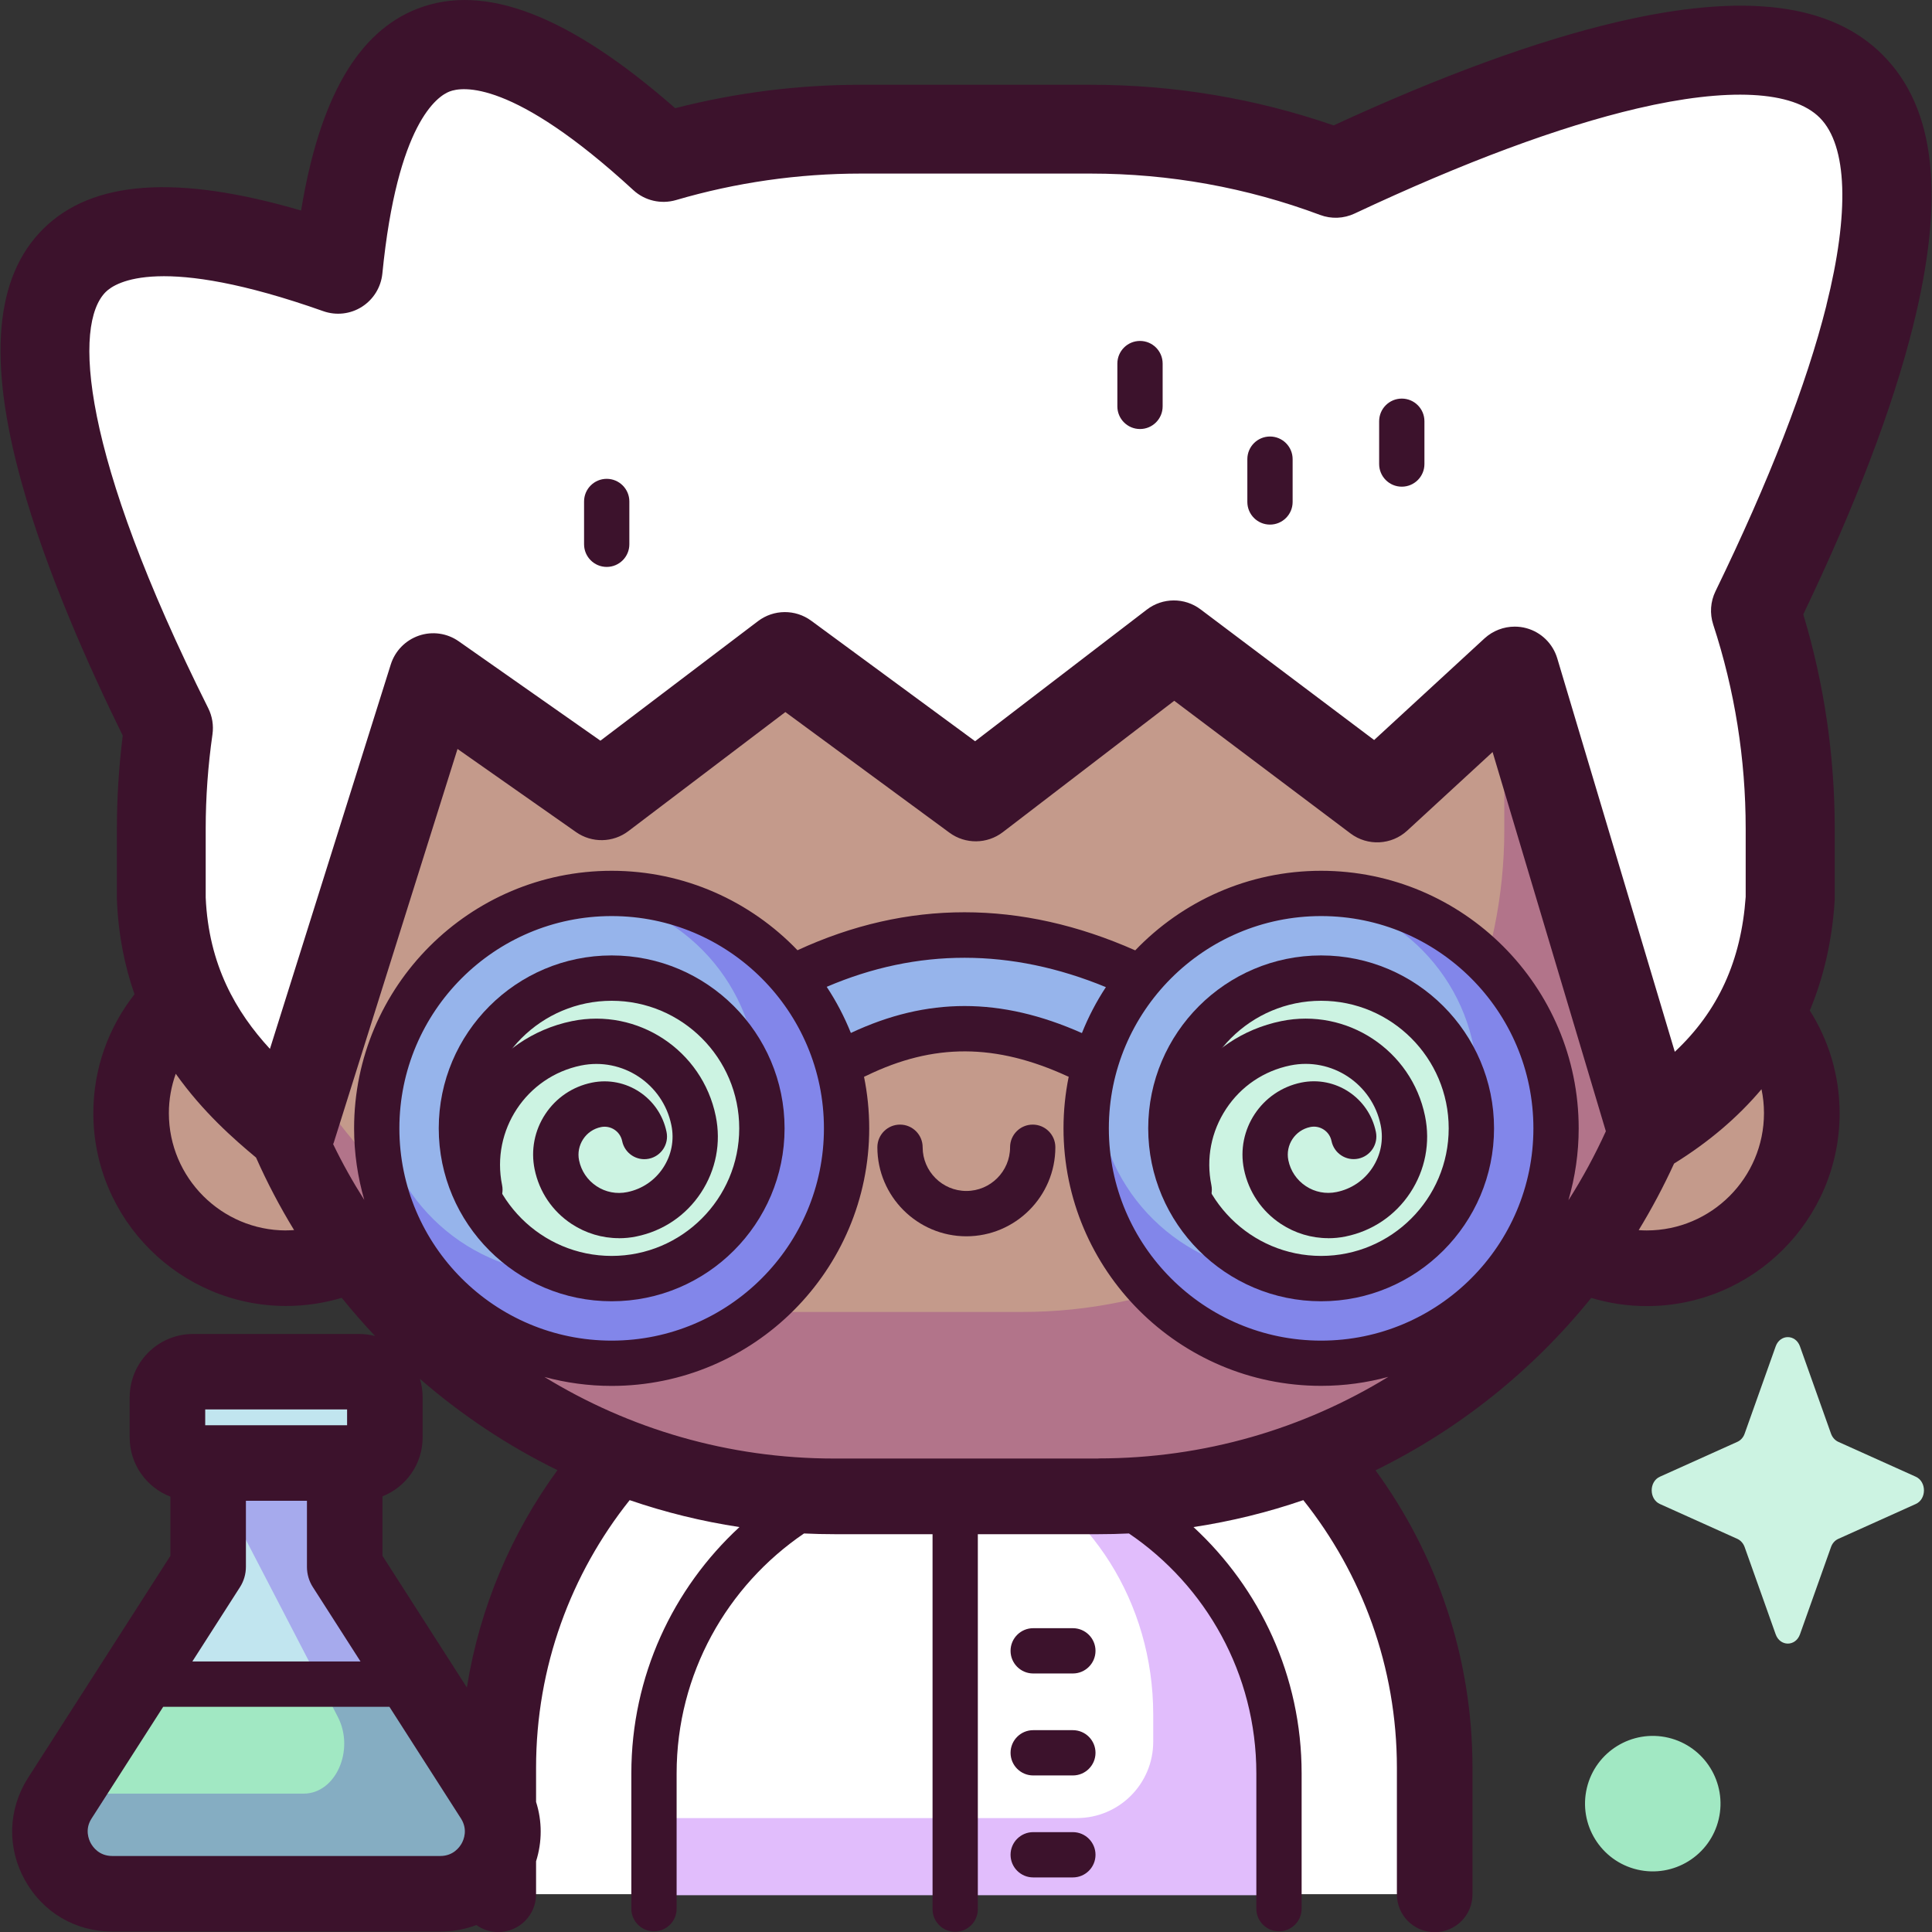 <!-- Generated by IcoMoon.io -->
<svg version="1.1" xmlns="http://www.w3.org/2000/svg" width="32" height="32" viewBox="0 0 32 32">
<rect x="0" y="0" width="32" height="32" fill="#333333" stroke="none"/>
<title>scientist</title>
<path fill="#fff" d="M23.762 31.374v-2.097c0-4.283-3.472-7.755-7.755-7.755s-7.755 3.472-7.755 7.755v2.097z"></path>
<path fill="#e1bdfc" d="M16.55 24.262c1.497 0.673 2.551 2.272 2.551 4.137v0.449c0 0.699-0.566 1.265-1.265 1.265h-7.005v1.278h10.353v-1.981c0-2.676-2.030-4.877-4.633-5.148z"></path>
<path fill="#c49a8b" d="M27.989 15.97c0.035-0.34 0.054-0.685 0.054-1.035 0-5.439-4.409-9.848-9.848-9.848h-4.377c-5.439 0-9.848 4.409-9.848 9.848 0 0.35 0.018 0.695 0.054 1.035-1.070 0.31-1.853 1.296-1.853 2.466 0 1.418 1.15 2.568 2.568 2.568 0.404 0 0.786-0.094 1.127-0.26 1.792 2.448 4.686 4.039 7.952 4.039h4.377c3.266 0 6.16-1.59 7.952-4.039 0.34 0.166 0.722 0.26 1.127 0.26 1.418 0 2.568-1.15 2.568-2.568-0-1.17-0.783-2.157-1.853-2.466z"></path>
<path fill="#b2748a" d="M18.195 5.084h-1.263c4.409 0 7.984 3.575 7.984 7.984v0.678c0 4.409-3.575 7.984-7.984 7.984h-4.978c-4.22 0-7.674-3.274-7.964-7.42-0.013 0.206-0.020 0.413-0.020 0.622 0 5.439 4.409 9.848 9.848 9.848h4.377c5.439 0 9.848-4.409 9.848-9.848s-4.409-9.848-9.848-9.848z"></path>
<path fill="#fff" d="M30.668 1.435c-1.463-1.477-5.604 0.056-8.543 1.437-1.264-0.473-2.632-0.732-4.060-0.732h-3.805c-1.136 0-2.232 0.164-3.269 0.469-1.35-1.242-2.793-2.175-3.811-1.777-0.97 0.378-1.406 1.905-1.577 3.629-1.795-0.635-3.563-0.944-4.367-0.148-1.343 1.33 0.374 5.382 1.557 7.747-0.079 0.545-0.12 1.101-0.12 1.668v1.155c0.082 2.029 1.295 3.112 2.154 3.821l2.35-7.477 2.786 1.954 3.038-2.305 3.161 2.323 3.282-2.516 3.365 2.533 2.28-2.099 2.249 7.53c1.176-0.728 2.184-1.848 2.312-3.765v-1.155c0-1.261-0.202-2.474-0.575-3.611 1.427-2.933 3.080-7.178 1.592-8.681z"></path>
<path fill="#96b4eb" d="M21.882 14.798c-1.205 0-2.281 0.548-2.995 1.407-0.041-0.027-0.084-0.053-0.132-0.074-1.874-0.862-3.73-0.859-5.516 0.009-0.040 0.020-0.077 0.042-0.113 0.066-0.714-0.86-1.79-1.407-2.995-1.407-2.149 0-3.891 1.742-3.891 3.891s1.742 3.891 3.891 3.891 3.891-1.742 3.891-3.891c0-0.387-0.057-0.761-0.163-1.114 0.113-0.015 0.225-0.046 0.33-0.097 1.206-0.586 2.367-0.583 3.653 0.009 0.099 0.046 0.205 0.074 0.311 0.088-0.105 0.353-0.163 0.727-0.163 1.114 0 2.149 1.742 3.891 3.891 3.891s3.891-1.742 3.891-3.891c0-2.149-1.742-3.891-3.891-3.891z"></path>
<path fill="#8286ea" d="M10.131 14.798c-0.132 0-0.262 0.007-0.39 0.020 1.577 0.173 2.805 1.51 2.805 3.133 0 1.741-1.411 3.153-3.153 3.153-1.623 0-2.96-1.227-3.133-2.805-0.013 0.128-0.020 0.259-0.020 0.39 0 2.149 1.742 3.891 3.891 3.891s3.891-1.742 3.891-3.891c0-2.149-1.742-3.891-3.891-3.891z"></path>
<path fill="#8286ea" d="M22.052 14.798c-0.132 0-0.262 0.007-0.39 0.020 1.577 0.173 2.805 1.51 2.805 3.133 0 1.741-1.411 3.153-3.153 3.153-1.623 0-2.96-1.227-3.133-2.805-0.013 0.128-0.020 0.259-0.020 0.39 0 2.149 1.742 3.891 3.891 3.891s3.891-1.742 3.891-3.891c0-2.149-1.742-3.891-3.891-3.891z"></path>
<path fill="#ccf3e2" d="M12.616 18.689c0 1.372-1.112 2.484-2.484 2.484s-2.484-1.112-2.484-2.484c0-1.372 1.112-2.484 2.484-2.484s2.484 1.112 2.484 2.484z"></path>
<path fill="#ccf3e2" d="M24.366 18.689c0 1.372-1.112 2.484-2.484 2.484s-2.484-1.112-2.484-2.484c0-1.372 1.112-2.484 2.484-2.484s2.484 1.112 2.484 2.484z"></path>
<path fill="#c1e5ef" d="M8.167 29.788l-2.458-3.836v-2.969h-2.262v2.969l-2.459 3.836c-0.431 0.686 0.062 1.578 0.872 1.578h5.436c0.81 0 1.303-0.892 0.872-1.578z"></path>
<path fill="#a1e8c3" d="M6.996 27.96h-4.836l-1.172 1.829c-0.431 0.686 0.062 1.578 0.872 1.578h5.436c0.81 0 1.303-0.892 0.872-1.578z"></path>
<path fill="#a6aaed" d="M7.157 28.211l-1.447-2.259v-1.64h-1.709v1.053l1.477 2.846z"></path>
<path fill="#85adc2" d="M7.012 27.985h-1.651l0.237 0.457c0.28 0.55-0.040 1.266-0.567 1.266h-3.533c-0.141 0-0.267-0.052-0.371-0.137l-0.14 0.218c-0.431 0.686 0.062 1.578 0.872 1.578h5.436c0.81 0 1.303-0.892 0.872-1.578z"></path>
<path fill="#c1e5ef" d="M5.95 24.232h-2.754c-0.234 0-0.424-0.19-0.424-0.424v-0.666c0-0.234 0.19-0.424 0.424-0.424h2.754c0.234 0 0.424 0.19 0.424 0.424v0.666c0 0.234-0.19 0.424-0.424 0.424z"></path>
<path fill="#ccf3e2" d="M29.813 22.3l0.514 1.445c0.022 0.062 0.066 0.111 0.12 0.136l1.284 0.578c0.181 0.082 0.181 0.371 0 0.452l-1.284 0.578c-0.055 0.025-0.099 0.074-0.12 0.136l-0.514 1.445c-0.073 0.204-0.329 0.204-0.402 0l-0.514-1.445c-0.022-0.062-0.066-0.111-0.12-0.136l-1.284-0.578c-0.181-0.082-0.181-0.371 0-0.452l1.284-0.578c0.055-0.025 0.099-0.074 0.12-0.136l0.514-1.445c0.073-0.204 0.329-0.204 0.402 0z"></path>
<path fill="#a1e8c3" d="M27.633 28.782c0.603 0.143 0.976 0.747 0.834 1.35s-0.747 0.976-1.35 0.834c-0.603-0.143-0.976-0.747-0.834-1.35s0.747-0.976 1.35-0.834z"></path>
<path fill="#3c122c" d="M16.007 20.477c-0.813 0-1.475-0.662-1.475-1.475 0-0.207 0.168-0.375 0.375-0.375s0.375 0.168 0.375 0.375c0 0.399 0.325 0.724 0.724 0.724s0.724-0.325 0.724-0.724c0-0.207 0.168-0.375 0.375-0.375s0.375 0.168 0.375 0.375c0 0.813-0.661 1.475-1.475 1.475z"></path>
<path fill="#3c122c" d="M17.77 27.718h-0.657c-0.207 0-0.375-0.168-0.375-0.375s0.168-0.375 0.375-0.375h0.657c0.207 0 0.375 0.168 0.375 0.375s-0.168 0.375-0.375 0.375z"></path>
<path fill="#3c122c" d="M17.77 29.407h-0.657c-0.207 0-0.375-0.168-0.375-0.375s0.168-0.375 0.375-0.375h0.657c0.207 0 0.375 0.168 0.375 0.375s-0.168 0.375-0.375 0.375z"></path>
<path fill="#3c122c" d="M17.77 31.096h-0.657c-0.207 0-0.375-0.168-0.375-0.375s0.168-0.375 0.375-0.375h0.657c0.207 0 0.375 0.168 0.375 0.375s-0.168 0.375-0.375 0.375z"></path>
<path fill="#3c122c" d="M10.131 21.553c-1.579 0-2.864-1.285-2.864-2.864s1.285-2.864 2.864-2.864 2.864 1.285 2.864 2.864c0 1.579-1.285 2.864-2.864 2.864zM10.131 16.576c-1.165 0-2.113 0.948-2.113 2.113s0.948 2.113 2.113 2.113 2.113-0.948 2.113-2.113-0.948-2.113-2.113-2.113z"></path>
<path fill="#3c122c" d="M21.882 21.553c-1.579 0-2.864-1.285-2.864-2.864s1.285-2.864 2.864-2.864 2.864 1.285 2.864 2.864c0 1.579-1.285 2.864-2.864 2.864zM21.882 16.576c-1.165 0-2.113 0.948-2.113 2.113s0.948 2.113 2.113 2.113c1.165 0 2.113-0.948 2.113-2.113s-0.948-2.113-2.113-2.113z"></path>
<path fill="#3c122c" d="M10.25 20.508c-0.276 0-0.547-0.081-0.783-0.236-0.318-0.21-0.535-0.531-0.612-0.905-0.065-0.318-0.002-0.643 0.177-0.914s0.453-0.456 0.771-0.521c0.566-0.116 1.121 0.25 1.237 0.817 0.042 0.203-0.089 0.401-0.292 0.443s-0.401-0.089-0.443-0.292c-0.033-0.161-0.19-0.265-0.351-0.232-0.122 0.025-0.227 0.096-0.295 0.2s-0.093 0.228-0.068 0.35c0.036 0.177 0.139 0.329 0.29 0.429s0.331 0.134 0.508 0.098c0.246-0.050 0.457-0.193 0.595-0.403s0.187-0.46 0.136-0.706c-0.14-0.685-0.811-1.128-1.496-0.988-0.907 0.186-1.493 1.074-1.308 1.981 0.042 0.203-0.089 0.401-0.292 0.443s-0.401-0.089-0.443-0.292c-0.269-1.312 0.58-2.598 1.892-2.867 1.090-0.223 2.159 0.482 2.382 1.573 0.091 0.442 0.003 0.893-0.245 1.27s-0.629 0.634-1.071 0.724c-0.096 0.020-0.193 0.029-0.289 0.029z"></path>
<path fill="#3c122c" d="M21.999 20.508c-0.276 0-0.547-0.081-0.783-0.236-0.318-0.21-0.535-0.531-0.612-0.905-0.134-0.657 0.291-1.301 0.948-1.436 0.566-0.116 1.121 0.25 1.237 0.817 0.042 0.203-0.089 0.401-0.292 0.443s-0.401-0.089-0.443-0.292c-0.016-0.078-0.061-0.145-0.128-0.189s-0.146-0.059-0.224-0.043c-0.252 0.052-0.414 0.298-0.363 0.55 0.036 0.177 0.139 0.329 0.29 0.429s0.331 0.134 0.508 0.098c0.246-0.050 0.457-0.193 0.595-0.403s0.187-0.46 0.136-0.706c-0.14-0.685-0.811-1.128-1.496-0.988-0.439 0.090-0.817 0.345-1.064 0.72s-0.334 0.822-0.244 1.261c0.042 0.203-0.089 0.401-0.292 0.443s-0.401-0.089-0.443-0.292c-0.13-0.636-0.005-1.284 0.352-1.825s0.904-0.911 1.54-1.041c1.090-0.224 2.159 0.482 2.382 1.573 0.091 0.442 0.003 0.893-0.245 1.27s-0.629 0.634-1.071 0.724c-0.096 0.020-0.193 0.029-0.289 0.029z"></path>
<path fill="#3c122c" d="M31.191 0.917c-0.857-0.866-2.299-1.046-4.409-0.552-1.324 0.31-2.902 0.886-4.693 1.712-1.293-0.447-2.645-0.673-4.024-0.673h-3.805c-1.041 0-2.075 0.131-3.077 0.388-1.759-1.542-3.159-2.081-4.271-1.647-0.985 0.384-1.619 1.481-1.925 3.342-2.057-0.602-3.458-0.501-4.269 0.302-0.806 0.798-0.924 2.174-0.36 4.205 0.408 1.472 1.117 3.056 1.675 4.19-0.064 0.512-0.097 1.030-0.097 1.542v1.155c0 0.010 0 0.020 0.001 0.030 0.023 0.582 0.131 1.099 0.291 1.557-0.427 0.543-0.682 1.226-0.682 1.969 0 1.761 1.433 3.194 3.194 3.194 0.32 0 0.628-0.048 0.92-0.135 0.176 0.218 0.361 0.43 0.553 0.633-0.084-0.022-0.171-0.034-0.262-0.034h-2.754c-0.579 0-1.049 0.471-1.049 1.049v0.666c0 0.446 0.28 0.827 0.674 0.979v0.981l-2.364 3.687c-0.325 0.518-0.343 1.146-0.047 1.681s0.837 0.855 1.449 0.855h5.436c0.208 0 0.408-0.038 0.594-0.108 0.102 0.073 0.227 0.116 0.363 0.116 0.345 0 0.626-0.28 0.626-0.626v-0.546c0.102-0.323 0.102-0.664 0-0.984v-0.566c0-1.674 0.58-3.215 1.55-4.432 0.585 0.201 1.193 0.351 1.819 0.446-1.1 1.015-1.791 2.468-1.791 4.080v2.241c0 0.207 0.168 0.375 0.375 0.375s0.375-0.168 0.375-0.375v-2.241c0-1.651 0.838-3.109 2.11-3.974 0.167 0.008 0.334 0.012 0.503 0.012h1.626v6.211c0 0.207 0.168 0.375 0.375 0.375s0.375-0.168 0.375-0.375v-6.211h2c0.169 0 0.336-0.004 0.503-0.012 1.272 0.864 2.11 2.323 2.11 3.974v2.241c0 0.207 0.168 0.375 0.375 0.375s0.375-0.168 0.375-0.375v-2.241c0-1.612-0.691-3.064-1.791-4.080 0.626-0.095 1.234-0.245 1.819-0.446 0.97 1.218 1.55 2.759 1.55 4.433v2.097c0 0.345 0.28 0.626 0.626 0.626s0.626-0.28 0.626-0.626v-2.097c0-1.84-0.597-3.543-1.606-4.927 1.391-0.681 2.61-1.661 3.573-2.856 0.291 0.088 0.6 0.136 0.92 0.136 1.761 0 3.194-1.433 3.194-3.194 0-0.626-0.182-1.209-0.494-1.702 0.23-0.551 0.368-1.152 0.411-1.804 0.001-0.016 0.002-0.033 0.002-0.049v-1.155c0-1.21-0.175-2.404-0.521-3.553 0.866-1.811 1.476-3.41 1.813-4.755 0.54-2.152 0.381-3.624-0.488-4.501zM4.74 20.38c-1.071 0-1.943-0.872-1.943-1.943 0-0.229 0.041-0.448 0.114-0.652 0.448 0.631 0.959 1.079 1.33 1.388 0.184 0.415 0.395 0.816 0.63 1.201-0.044 0.003-0.087 0.005-0.132 0.005zM6.615 18.689c0-1.939 1.577-3.516 3.516-3.516s3.516 1.577 3.516 3.516-1.577 3.516-3.516 3.516-3.516-1.577-3.516-3.516zM4.073 25.952v-1.094h1.011v1.094c0 0.12 0.034 0.237 0.099 0.337l0.788 1.23h-2.785l0.788-1.23c0.065-0.101 0.099-0.218 0.099-0.338zM3.399 23.345h2.35v0.262h-2.35zM7.295 30.741h-5.436c-0.215 0-0.319-0.146-0.354-0.209s-0.103-0.228 0.008-0.406l1.19-1.856h3.747l1.187 1.853c0.113 0.182 0.045 0.346 0.010 0.409s-0.139 0.209-0.354 0.209zM7.732 27.949l-1.397-2.18v-0.985c0.389-0.154 0.665-0.532 0.665-0.975v-0.666c0-0.106-0.016-0.208-0.045-0.305 0.687 0.597 1.452 1.108 2.278 1.512-0.761 1.044-1.287 2.27-1.5 3.599zM18.195 24.158h-4.377c-1.757 0-3.401-0.494-4.8-1.351 0.355 0.096 0.728 0.148 1.113 0.148 2.352 0 4.266-1.914 4.266-4.266 0-0.292-0.030-0.578-0.086-0.854 0.014-0.006 0.028-0.012 0.042-0.019 1.112-0.54 2.14-0.536 3.332 0.012 0.005 0.002 0.011 0.004 0.016 0.006-0.056 0.276-0.086 0.562-0.086 0.854 0 2.352 1.914 4.266 4.266 4.266 0.386 0 0.759-0.052 1.114-0.149-1.399 0.857-3.044 1.351-4.801 1.351zM13.693 16.345c1.501-0.643 3.054-0.642 4.624 0.005-0.157 0.238-0.29 0.493-0.397 0.761-0.671-0.298-1.312-0.448-1.944-0.448-0.63 0-1.251 0.149-1.883 0.446-0.108-0.269-0.242-0.525-0.4-0.764zM21.882 22.205c-1.939 0-3.516-1.577-3.516-3.516s1.577-3.516 3.516-3.516 3.516 1.577 3.516 3.516-1.577 3.516-3.516 3.516zM25.979 19.876c0.109-0.377 0.169-0.775 0.169-1.187 0-2.352-1.914-4.266-4.266-4.266-1.21 0-2.302 0.507-3.079 1.318-1.897-0.841-3.777-0.841-5.594-0.002-0.777-0.81-1.869-1.316-3.078-1.316-2.352 0-4.266 1.914-4.266 4.266 0 0.412 0.060 0.809 0.169 1.186-0.189-0.297-0.362-0.605-0.516-0.924 0.003-0.009 0.008-0.019 0.011-0.028l2.049-6.518 1.963 1.377c0.262 0.184 0.613 0.177 0.867-0.016l2.6-1.972 2.718 1.998c0.264 0.194 0.624 0.19 0.884-0.009l2.839-2.176 2.919 2.197c0.284 0.214 0.68 0.194 0.941-0.047l1.413-1.301 1.876 6.281c-0.18 0.395-0.386 0.776-0.618 1.14zM27.274 20.38c-0.044 0-0.088-0.002-0.132-0.005 0.216-0.355 0.412-0.723 0.586-1.103 0.575-0.356 1.057-0.767 1.448-1.231 0.027 0.128 0.041 0.26 0.041 0.396 0 1.071-0.871 1.943-1.943 1.943zM30.251 5.059c-0.329 1.312-0.948 2.905-1.837 4.734-0.084 0.172-0.097 0.369-0.038 0.551 0.357 1.089 0.538 2.227 0.538 3.381v1.13c-0.075 1.056-0.453 1.89-1.174 2.566l-1.947-6.517c-0.073-0.243-0.265-0.432-0.51-0.499-0.064-0.018-0.13-0.026-0.195-0.026-0.182 0-0.361 0.068-0.499 0.194l-1.829 1.684-2.875-2.164c-0.264-0.199-0.628-0.197-0.89 0.004l-2.844 2.18-2.715-1.996c-0.263-0.193-0.621-0.19-0.881 0.007l-2.61 1.98-2.347-1.646c-0.192-0.135-0.437-0.17-0.659-0.094s-0.395 0.252-0.466 0.476l-2.002 6.369c-0.562-0.611-1.015-1.39-1.064-2.507v-1.14c0-0.519 0.038-1.045 0.112-1.562 0.021-0.149-0.003-0.3-0.070-0.434-2.117-4.233-2.237-6.36-1.697-6.895 0.167-0.165 0.919-0.63 3.603 0.319 0.213 0.075 0.449 0.049 0.64-0.073s0.315-0.324 0.338-0.549c0.247-2.493 0.913-2.939 1.112-3.016 0.209-0.082 1.047-0.205 3.045 1.633 0.19 0.175 0.458 0.237 0.706 0.165 0.992-0.291 2.022-0.439 3.062-0.439h3.805c1.308 0 2.587 0.231 3.802 0.685 0.186 0.070 0.392 0.061 0.571-0.023 1.814-0.852 3.388-1.437 4.68-1.74 1.504-0.352 2.58-0.297 3.027 0.155 0.456 0.461 0.494 1.564 0.107 3.107z"></path>
<path fill="#3c122c" d="M21.035 8.689c-0.207 0-0.375-0.168-0.375-0.375v-0.709c0-0.207 0.168-0.375 0.375-0.375s0.375 0.168 0.375 0.375v0.709c0 0.207-0.168 0.375-0.375 0.375z"></path>
<path fill="#3c122c" d="M18.882 7.106c-0.207 0-0.375-0.168-0.375-0.375v-0.709c0-0.207 0.168-0.375 0.375-0.375s0.375 0.168 0.375 0.375v0.709c0 0.207-0.168 0.375-0.375 0.375z"></path>
<path fill="#3c122c" d="M23.218 8.061c-0.207 0-0.375-0.168-0.375-0.375v-0.709c0-0.207 0.168-0.375 0.375-0.375s0.375 0.168 0.375 0.375v0.709c0 0.207-0.168 0.375-0.375 0.375z"></path>
<path fill="#3c122c" d="M10.049 9.39c-0.207 0-0.375-0.168-0.375-0.375v-0.709c0-0.207 0.168-0.375 0.375-0.375s0.375 0.168 0.375 0.375v0.709c0 0.207-0.168 0.375-0.375 0.375z"></path>
</svg>
